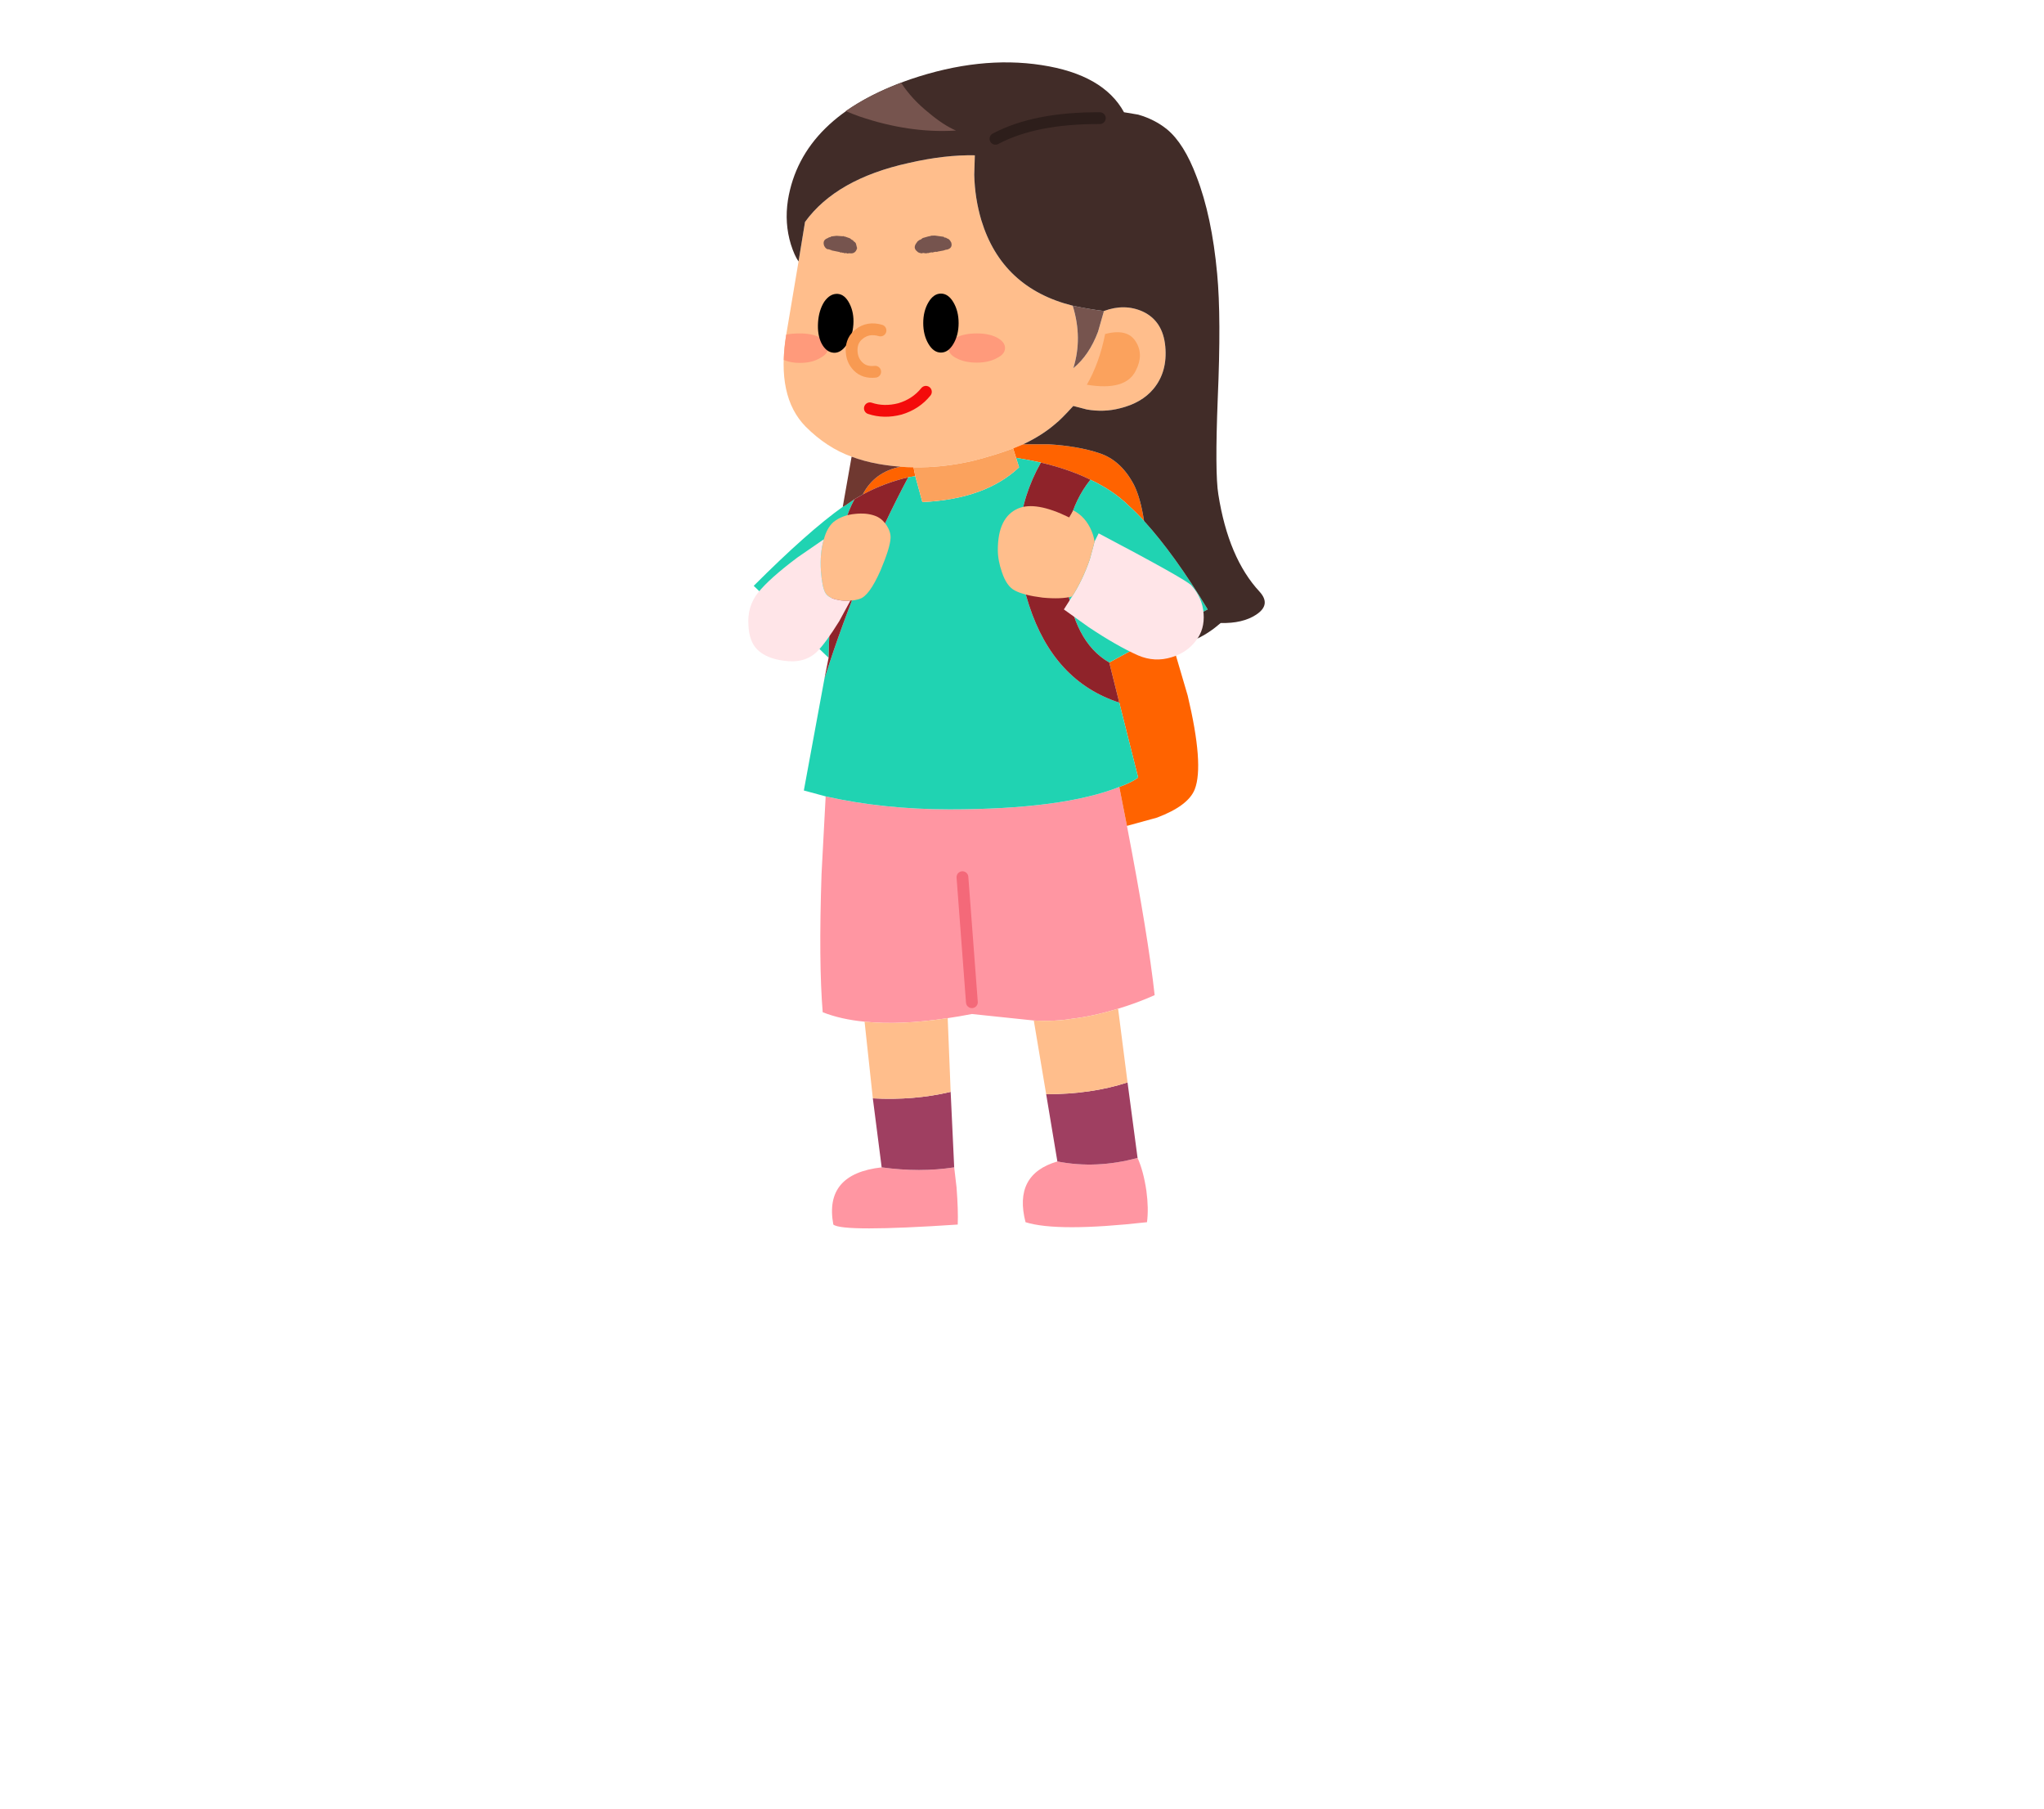 
<svg xmlns="http://www.w3.org/2000/svg" version="1.1" xmlns:xlink="http://www.w3.org/1999/xlink" preserveAspectRatio="none" x="0px" y="0px" width="130px" height="115px" viewBox="0 0 130 115">
<defs>
<filter id="Filter_1" x="-33.831%" y="-20.562%" width="167.662%" height="141.123%" color-interpolation-filters="sRGB">
<feFlood flood-color="#000000" flood-opacity="1" in="SourceGraphic" result="result1"/>

<feGaussianBlur in="SourceGraphic" stdDeviation="1.667,1.667" result="result2"/>

<feComposite in2="result2" in="result1" operator="in" result="result3"/>

<feComposite in2="result3" in="SourceGraphic" operator="over" result="result4"/>
</filter>

<g id="icon_r_box_02_3_Layer3_0_FILL">
<path fill="#FFFFFF" fill-opacity="0" stroke="none" d="
M 65 -55
L -65 -55 -65 25 65 25 65 -55 Z"/>
</g>

<g id="icon_r_box_02_3_Layer3_1_FILL">
<path fill="#FFFFFF" fill-opacity="0" stroke="none" d="
M 65.05 49.95
L 65.05 24.95 -64.95 24.95 -64.95 49.95 65.05 49.95 Z"/>
</g>

<g id="icon_r_box_02_3_Layer3_2_FILL">
<path fill="#FFFFFF" fill-opacity="0" stroke="none" d="
M 65 -52.85
L 65 -57.85 -65 -57.85 -65 -52.85 65 -52.85 Z"/>
</g>

<g id="icon_r_box_02_3_Layer3_3_FILL">
<path fill="#FFFFFF" fill-opacity="0" stroke="none" d="
M 65 54.95
L 65 49.95 -65 49.95 -65 54.95 65 54.95 Z"/>
</g>

<g id="Duplicate_Items_Folder_Symbol_2_0_Layer1_0_FILL">
<path fill="#FFFFFF" stroke="none" d="
M 41.25 48.55
Q 43.1 48.6 44.25 47.85 45.55 47 44.55 45.9 41.9 43.05 41.05 37.65 40.75 35.85 41 29.5 41.3 22.65 40.95 18.95 40.5 14.05 39.2 10.7 38.15 7.9 36.7 6.7 35.65 5.85 34.25 5.45
L 33.05 5.25
Q 31.3 2.05 26.05 1.25 20.85 0.45 14.95 2.45 5.7 5.65 4.55 12.7 4.25 14.65 4.8 16.45 5.1 17.4 5.45 17.9
L 4.4 24.15
Q 3.55 29.35 6.05 31.9 7.85 33.7 9.95 34.45
L 9.2 38.7
Q 6.245 40.805 1.65 45.4
L 2.1 45.85
Q 2.058 45.927 2 46 1.1 47.15 1.2 48.7 1.25 50.1 1.95 50.8 2.7 51.55 4.2 51.75 5.95 52 7 51 7.11 50.89 7.2 50.75
L 8 51.5 5.9 62.75 7.75 63.25 7.4 69.85
Q 7.15 77.35 7.5 81.55 9.049 82.159 11.05 82.35
L 12.5 94.7
Q 7.6 95.25 8.4 99.55 9.2 100.2 18.95 99.55 19 98.35 18.85 96.4
L 18.1 82.05
Q 19.095 81.906 20.15 81.7
L 25.4 82.25 26.45 88.5 27.4 94.2
Q 23.65 95.3 24.7 99.35 27.4 100.2 35 99.35 35.15 98.2 34.95 96.7 34.7 95 34.2 93.9
L 33.35 87.5 32.55 81.25
Q 34.2 80.75 35.65 80.1 35.1 75.1 33.3 65.75
L 35.85 65.05
Q 38.5 64.05 39.05 62.65 39.85 60.6 38.45 54.7
L 37.45 51.3
Q 38.512 50.901 39.15 50.05 39.221 49.96 39.25 49.85 40.285 49.391 41.25 48.55 Z"/>
</g>

<g id="Duplicate_Items_Folder_Symbol_2_0_Layer0_0_FILL">
<path fill="#FF96A2" stroke="none" d="
M 34.95 96.7
Q 34.7 95 34.2 93.9 30.7 94.85 27.4 94.2 23.65 95.3 24.7 99.35 27.4 100.2 35 99.35 35.15 98.2 34.95 96.7
M 18.65 94.7
Q 15.75 95.15 12.5 94.7 7.6 95.25 8.4 99.55 9.2 100.2 18.95 99.55 19 98.35 18.85 96.4
L 18.65 94.7
M 33.3 65.75
L 32.65 62.45
Q 27.85 64.35 18.25 64.35 12.65 64.35 7.75 63.25
L 7.4 69.85
Q 7.15 77.35 7.5 81.55 9.049 82.159 11.05 82.35 14.063 82.666 18.1 82.05 19.095 81.906 20.15 81.7
L 25.4 82.25
Q 27.2 82.35 28.65 82.1 30.4 81.9 32.55 81.25 34.2 80.75 35.65 80.1 35.1 75.1 33.3 65.75
M 20.15 80.7
L 19.35 70.1 20.15 80.7 Z"/>

<path fill="#9F3F61" stroke="none" d="
M 26.45 88.5
L 27.4 94.2
Q 30.7 94.85 34.2 93.9
L 33.35 87.5
Q 30.3 88.5 26.45 88.5
M 12.5 94.7
Q 15.75 95.15 18.65 94.7
L 18.35 88.3
Q 15.248 89.038 11.75 88.85
L 12.5 94.7 Z"/>

<path fill="#FFBE8C" stroke="none" d="
M 28.65 82.1
Q 27.2 82.35 25.4 82.25
L 26.45 88.5
Q 30.3 88.5 33.35 87.5
L 32.55 81.25
Q 30.4 81.9 28.65 82.1
M 18.1 82.05
Q 14.063 82.666 11.05 82.35
L 11.75 88.85
Q 15.248 89.038 18.35 88.3
L 18.1 82.05
M 20.35 10.55
L 20.4 8.9
Q 17.85 8.85 14.8 9.55 8.65 10.9 6 14.55
L 5.45 17.9 4.4 24.15
Q 3.55 29.35 6.05 31.9 7.85 33.7 9.95 34.45 10.989 34.834 12.15 35.05 13.047 35.216 14.1 35.3 14.63 35.35 15.2 35.35 17.65 35.4 20.25 34.8 22.2 34.3 23.65 33.75
L 24.5 33.4
Q 26.1 32.65 27.25 31.65 27.7 31.3 28.75 30.15
L 29.9 30.45
Q 31.35 30.7 32.7 30.35 34.55 29.9 35.55 28.7 36.75 27.25 36.55 25.1 36.35 22.95 34.65 22.15 33.1 21.45 31.35 22.1
L 30.85 23.85
Q 30.1 25.85 28.75 26.95 29.55 24.4 28.7 21.65 22.7 20.15 20.95 14.4 20.4 12.55 20.35 10.55 Z"/>

<path fill="#FF6300" stroke="none" d="
M 34.25 61.65
Q 33.75 62.05 32.65 62.45
L 33.3 65.75 35.85 65.05
Q 38.5 64.05 39.05 62.65 39.85 60.6 38.45 54.7
L 37.2 50.45 36.85 49.15 31.8 51.9 32.65 55.3 34.25 61.65
M 33.9 36.85
Q 32.8 34.75 30.95 34.15 29.15 33.55 26.65 33.4
L 24.5 33.4 23.65 33.75 23.9 34.55
Q 25.004 34.722 26 34.95 28.385 35.507 30.2 36.4 32.138 37.315 33.45 38.6 34.114 39.204 34.75 39.9 34.45 37.95 33.9 36.85
M 15.2 35.35
Q 14.63 35.35 14.1 35.3 11.874 35.751 10.9 37.65 12.757 36.661 14.75 36.2 15.058 36.155 15.35 36.1
L 15.2 35.35 Z"/>

<path fill="#20D3B2" stroke="none" d="
M 34.75 39.9
Q 34.114 39.204 33.45 38.6 32.138 37.315 30.2 36.4 27.6 39.65 28.15 44.9 28.75 50.15 31.8 51.9
L 36.85 49.15 40.15 47.4
Q 37.355 42.768 34.75 39.9
M 9.4 38.6
Q 9.302 38.667 9.2 38.7 6.245 40.805 1.65 45.4
L 8 51.5
Q 8.206 41.659 10.2 38.05 9.794 38.326 9.4 38.6
M 15.35 36.1
Q 15.058 36.155 14.75 36.2 10.609 43.962 7.65 53.25
L 5.9 62.75 7.75 63.25
Q 12.65 64.35 18.25 64.35 27.85 64.35 32.65 62.45 33.75 62.05 34.25 61.65
L 32.65 55.3
Q 27.1 53.5 25 47.05 22.85 40.55 26 34.95 25.004 34.722 23.9 34.55
L 24.15 35.35
Q 21.3 38.05 15.95 38.3
L 15.35 36.1 Z"/>

<path fill="#8F232A" stroke="none" d="
M 30.2 36.4
Q 28.385 35.507 26 34.95 22.85 40.55 25 47.05 27.1 53.5 32.65 55.3
L 31.8 51.9
Q 28.75 50.15 28.15 44.9 27.6 39.65 30.2 36.4
M 10.9 37.65
Q 10.557 37.855 10.2 38.05 8.206 41.659 8 51.5
L 7.65 53.25
Q 10.609 43.962 14.75 36.2 12.757 36.661 10.9 37.65 Z"/>

<path fill="#FBA25D" stroke="none" d="
M 15.2 35.35
L 15.35 36.1 15.95 38.3
Q 21.3 38.05 24.15 35.35
L 23.9 34.55 23.65 33.75
Q 22.2 34.3 20.25 34.8 17.65 35.4 15.2 35.35 Z"/>

<path fill="#6F3830" stroke="none" d="
M 14.1 35.3
Q 13.047 35.216 12.15 35.05 10.989 34.834 9.95 34.45
L 9.2 38.7
Q 9.302 38.667 9.4 38.6 9.794 38.326 10.2 38.05 10.557 37.855 10.9 37.65 11.874 35.751 14.1 35.3 Z"/>

<path fill="#76544E" stroke="none" d="
M 30.85 23.85
L 31.35 22.1
Q 30.1 21.95 28.7 21.65 29.55 24.4 28.75 26.95 30.1 25.85 30.85 23.85 Z"/>

<path fill="#412C28" stroke="none" d="
M 41.25 48.55
Q 43.1 48.6 44.25 47.85 45.55 47 44.55 45.9 41.9 43.05 41.05 37.65 40.75 35.85 41 29.5 41.3 22.65 40.95 18.95 40.5 14.05 39.2 10.7 38.15 7.9 36.7 6.7 35.65 5.85 34.25 5.45
L 33.05 5.25
Q 31.3 2.05 26.05 1.25 20.85 0.45 14.95 2.45 5.7 5.65 4.55 12.7 4.25 14.65 4.8 16.45 5.1 17.4 5.45 17.9
L 6 14.55
Q 8.65 10.9 14.8 9.55 17.85 8.85 20.4 8.9
L 20.35 10.55
Q 20.4 12.55 20.95 14.4 22.7 20.15 28.7 21.65 30.1 21.95 31.35 22.1 33.1 21.45 34.65 22.15 36.35 22.95 36.55 25.1 36.75 27.25 35.55 28.7 34.55 29.9 32.7 30.35 31.35 30.7 29.9 30.45
L 28.75 30.15
Q 27.7 31.3 27.25 31.65 26.1 32.65 24.5 33.4
L 26.65 33.4
Q 29.15 33.55 30.95 34.15 32.8 34.75 33.9 36.85 34.45 37.95 34.75 39.9 37.355 42.768 40.15 47.4
L 36.85 49.15 37.2 50.45
Q 39.309 50.242 41.25 48.55 Z"/>
</g>

<g id="Duplicate_Items_Folder_Symbol_2_0_Layer0_1_FILL">
<path fill="#FFE5E8" stroke="none" d="
M 27.95 47.4
L 30.05 48.9
Q 32.45 50.5 34.25 51.3 35.65 51.9 37.1 51.45 38.4 51.05 39.15 50.05 39.9 49.1 39.8 47.75 39.7 46.4 38.75 45.35 38.2 44.8 30.9 40.95
L 30.55 41.65
Q 30.55 41.7 30.15 43.15 29.55 44.9 28.65 46.3
L 27.95 47.4 Z"/>

<path fill="#FFBE8C" stroke="none" d="
M 30.3 40.75
Q 29.8 39.55 28.75 39
L 28.4 39.6
Q 25.55 38.2 24.05 38.85 22.35 39.6 22.35 42.35 22.35 43.25 22.7 44.25 23.1 45.45 23.8 45.8 24.55 46.2 26.15 46.4 27.75 46.55 28.65 46.3 29.55 44.9 30.15 43.15 30.55 41.7 30.55 41.65 30.501 41.233 30.3 40.75 Z"/>
</g>

<g id="Duplicate_Items_Folder_Symbol_2_0_Layer0_2_FILL">
<path fill="#FFBE8C" stroke="none" d="
M 8.4 40
Q 7.85 40.5 7.6 41.45 7.25 42.6 7.35 44.15 7.45 45.45 7.7 45.95 7.95 46.45 8.85 46.6 9.349 46.711 9.85 46.65 10.249 46.634 10.65 46.5 11.45 46.25 12.4 44.1 13.2 42.2 13.25 41.4 13.3 40.85 12.9 40.25 12.5 39.65 11.9 39.45 11.2 39.2 10.25 39.3 9.15 39.4 8.4 40 Z"/>

<path fill="#FFE5E8" stroke="none" d="
M 7.6 41.45
L 5.35 43
Q 2.95 44.8 2 46 1.1 47.15 1.2 48.7 1.25 50.1 1.95 50.8 2.7 51.55 4.2 51.75 5.95 52 7 51 7.75 50.25 8.9 48.4
L 9.85 46.65
Q 9.349 46.711 8.85 46.6 7.95 46.45 7.7 45.95 7.45 45.45 7.35 44.15 7.25 42.6 7.6 41.45 Z"/>
</g>

<g id="Duplicate_Items_Folder_Symbol_2_0_Layer0_3_FILL">
<path fill="#FBA25D" stroke="none" d="
M 31.45 24.15
Q 30.966 26.591 29.9 28.45 33.2 29 34.05 27.25 34.75 25.9 34.05 24.8 33.35 23.65 31.45 24.15 Z"/>
</g>

<g id="Duplicate_Items_Folder_Symbol_2_0_Layer0_4_STROKES_1_FILL">
<path fill="#76544E" stroke="none" d="
M 17.95 14.55
L 17.85 14.5 17.7 14.5 17.65 14.45 16.9 14.45 16.6 14.5 16.5 14.55 16.35 14.6 15.9 14.8 15.75 14.95 15.65 15 15.5 15.15 15.45 15.25
Q 15.15 15.75 15.6 16 15.7 16.1 16 16.1
L 16.1 16.05 16.35 16.05 16.5 16 16.55 16 16.65 15.95 16.8 15.9 16.9 15.9 17 15.85 17.15 15.8 17.25 15.8 17.35 15.75 17.8 15.6 18 15.5 18.05 15.5
Q 18.55 15.3 18.35 14.85 18.15 14.55 17.95 14.55 Z"/>
</g>

<g id="Duplicate_Items_Folder_Symbol_2_0_Layer0_5_STROKES_1_FILL">
<path fill="#76544E" stroke="none" d="
M 8.75 15.45
L 8.3 15.45 8.2 15.5 8.1 15.5 8 15.55
Q 7.5 15.65 7.6 16.15 7.7 16.45 7.9 16.5
L 7.95 16.5 8.15 16.6 8.2 16.6 8.2 16.65 8.25 16.65 8.85 16.85 8.9 16.9 9 16.9 9.1 16.95 9.2 16.95 9.2 17 9.4 17 9.45 17.05 9.65 17.05
Q 10.15 17.2 10.35 16.7
L 10.3 16.3 10.25 16.2 10.1 16.05 10.1 16 10 15.95 9.85 15.8 9.45 15.6 9.4 15.6 9.35 15.55 9.25 15.55 8.75 15.45 Z"/>
</g>

<g id="Duplicate_Items_Folder_Symbol_2_0_Layer0_7_FILL">
<path fill="#FF9A7B" stroke="none" d="
M 26.95 26.65
Q 26.95 25.95 26 25.45 25.1 25 23.75 25 22.4 25 21.45 25.45 20.55 25.95 20.55 26.65 20.55 27.35 21.45 27.8 22.4 28.3 23.75 28.3 25.1 28.3 26 27.8 26.95 27.35 26.95 26.65 Z"/>
</g>

<g id="Duplicate_Items_Folder_Symbol_2_0_Layer0_8_FILL">
<path fill="#000000" stroke="none" d="
M 18.9 22.25
Q 18.9 21.3 18.55 20.6 18.2 19.9 17.7 19.9 17.2 19.9 16.85 20.6 16.5 21.3 16.5 22.25 16.5 23.2 16.85 23.9 17.2 24.6 17.7 24.6 18.2 24.6 18.55 23.9 18.9 23.2 18.9 22.25 Z"/>
</g>

<g id="Duplicate_Items_Folder_Symbol_2_0_Layer0_9_FILL">
<path fill="#FF9A7B" stroke="none" d="
M 7.95 25.25
Q 7.95 24.7 7.25 24.35 6.6 24 5.55 24 4.913 24 4.4 24.1
L 4.4 24.15
Q 4.217 25.268 4.2 26.25 4.788 26.5 5.55 26.5 6.6 26.5 7.25 26.1 7.95 25.75 7.95 25.25 Z"/>
</g>

<g id="Duplicate_Items_Folder_Symbol_2_0_Layer0_10_FILL">
<path fill="#000000" stroke="none" d="
M 10.05 22.9
Q 10.05 21.9 9.6 21.15 9.15 20.4 8.55 20.4 7.9 20.4 7.45 21.15 7.05 21.9 7.05 22.9 7.05 23.95 7.45 24.65 7.9 25.4 8.55 25.4 9.15 25.4 9.6 24.65 10.05 23.95 10.05 22.9 Z"/>
</g>

<g id="Duplicate_Items_Folder_Symbol_2_0_Layer0_13_FILL">
<path fill="#76544E" stroke="none" d="
M 9.45 5.15
Q 10 5.386 10.6 5.6 14.85 7.05 18.8 6.8 17.75 6.35 16.5 5.3 15.045 4.136 14.15 2.75 11.421 3.775 9.45 5.15 Z"/>
</g>

<path id="Duplicate_Items_Folder_Symbol_2_0_Layer1_0_1_STROKES" stroke="#FFFFFF" stroke-width="8" stroke-linejoin="round" stroke-linecap="round" fill="none" d="
M 5.45 17.9
Q 5.1 17.4 4.8 16.45 4.25 14.65 4.55 12.7 5.7 5.65 14.95 2.45 20.85 0.45 26.05 1.25 31.3 2.05 33.05 5.25
L 34.25 5.45
Q 35.65 5.85 36.7 6.7 38.15 7.9 39.2 10.7 40.5 14.05 40.95 18.95 41.3 22.65 41 29.5 40.75 35.85 41.05 37.65 41.9 43.05 44.55 45.9 45.55 47 44.25 47.85 43.1 48.6 41.25 48.55 40.285 49.391 39.275 49.875 39.221 49.96 39.15 50.05 38.512 50.901 37.475 51.325
L 38.45 54.7
Q 39.85 60.6 39.05 62.65 38.5 64.05 35.85 65.05
L 33.3 65.75
Q 35.1 75.1 35.65 80.1 34.2 80.75 32.55 81.275
L 33.375 87.5 34.2 93.9
Q 34.7 95 34.95 96.7 35.15 98.2 35 99.35 27.4 100.2 24.7 99.35 23.65 95.3 27.4 94.2
L 26.45 88.5 25.4 82.25 20.15 81.7
Q 19.095 81.906 18.1 82.05
L 18.85 96.4
Q 19 98.35 18.95 99.55 9.2 100.2 8.4 99.55 7.6 95.25 12.5 94.7
L 11.05 82.35
Q 9.049 82.159 7.5 81.55 7.15 77.35 7.4 69.85
L 7.75 63.25 5.9 62.75 8 51.5 7.225 50.75
Q 7.11 50.89 7 51 5.95 52 4.2 51.75 2.7 51.55 1.95 50.8 1.25 50.1 1.2 48.7 1.1 47.15 2 46 2.058 45.927 2.125 45.85
L 1.65 45.4
Q 6.245 40.805 9.2 38.725
L 9.95 34.45
Q 7.85 33.7 6.05 31.9 3.55 29.35 4.4 24.15
L 5.45 17.9 Z"/>

<path id="Duplicate_Items_Folder_Symbol_2_0_Layer0_0_1_STROKES" stroke="#F46979" stroke-width="1" stroke-linejoin="round" stroke-linecap="round" fill="none" d="
M 20.15 80.7
L 19.35 70.1"/>

<path id="Duplicate_Items_Folder_Symbol_2_0_Layer0_6_1_STROKES" stroke="#F40B0B" stroke-width="1" stroke-linejoin="round" stroke-linecap="round" fill="none" d="
M 11.5 29.65
Q 12.7 30.05 14.05 29.7 15.4 29.3 16.25 28.25"/>

<path id="Duplicate_Items_Folder_Symbol_2_0_Layer0_11_1_STROKES" stroke="#F89A52" stroke-width="1" stroke-linejoin="round" stroke-linecap="round" fill="none" d="
M 12.4 23.05
Q 11.35 22.75 10.6 23.35 9.95 23.85 9.95 24.7 9.95 25.55 10.5 26.1 11.05 26.65 11.95 26.55"/>

<path id="Duplicate_Items_Folder_Symbol_2_0_Layer0_12_1_STROKES" stroke="#2D1E1B" stroke-width="1" stroke-linejoin="round" stroke-linecap="round" fill="none" d="
M 22.15 7.5
Q 25.492 5.723 31 5.75"/>
</defs>

<g transform="matrix( 1, 0, 0, 1, 65,60) ">
<g transform="matrix( 1, 0, 0, 1, 0,0) ">
<use xlink:href="#icon_r_box_02_3_Layer3_0_FILL"/>
</g>

<g transform="matrix( 1, 0, 0, 1, -0.05,0.05) ">
<use xlink:href="#icon_r_box_02_3_Layer3_1_FILL"/>
</g>

<g transform="matrix( 1, 0, 0, 1, 0,-2.15) ">
<use xlink:href="#icon_r_box_02_3_Layer3_2_FILL"/>
</g>

<g transform="matrix( 1, 0, 0, 1, 0,0.05) ">
<use xlink:href="#icon_r_box_02_3_Layer3_3_FILL"/>
</g>

<g filter="url(#Filter_1)" transform="matrix( 1, 0, 0, 1, -65,-60) ">
<g transform="matrix( 0.75, 0, 0, 0.75, 46.7,3.2) ">
<g transform="matrix( 1, 0, 0, 1, 0,0) ">
<use xlink:href="#Duplicate_Items_Folder_Symbol_2_0_Layer1_0_FILL"/>

<use xlink:href="#Duplicate_Items_Folder_Symbol_2_0_Layer1_0_1_STROKES"/>
</g>

<g transform="matrix( 1, 0, 0, 1, 0,0) ">
<use xlink:href="#Duplicate_Items_Folder_Symbol_2_0_Layer0_0_FILL"/>

<use xlink:href="#Duplicate_Items_Folder_Symbol_2_0_Layer0_0_1_STROKES"/>
</g>

<g transform="matrix( 1, 0, 0, 1, 0,0) ">
<use xlink:href="#Duplicate_Items_Folder_Symbol_2_0_Layer0_1_FILL"/>
</g>

<g transform="matrix( 1, 0, 0, 1, 0,0) ">
<use xlink:href="#Duplicate_Items_Folder_Symbol_2_0_Layer0_2_FILL"/>
</g>

<g transform="matrix( 1, 0, 0, 1, 0,-0.1) ">
<use xlink:href="#Duplicate_Items_Folder_Symbol_2_0_Layer0_3_FILL"/>
</g>

<g transform="matrix( 0.99, 0.139, -0.139, 0.99, 2.3,-0.95) ">
<use xlink:href="#Duplicate_Items_Folder_Symbol_2_0_Layer0_4_STROKES_1_FILL"/>
</g>

<g transform="matrix( 0.993, -0.122, 0.122, 0.993, -1.9,1.45) ">
<use xlink:href="#Duplicate_Items_Folder_Symbol_2_0_Layer0_5_STROKES_1_FILL"/>
</g>

<g transform="matrix( 1, 0, 0, 1, 0,0.7) ">
<use xlink:href="#Duplicate_Items_Folder_Symbol_2_0_Layer0_6_1_STROKES"/>
</g>

<g transform="matrix( 0.75, 0, 0, 0.75, 2.75,5.25) ">
<use xlink:href="#Duplicate_Items_Folder_Symbol_2_0_Layer0_7_FILL"/>
</g>

<g transform="matrix( 1.25, 0, 0, 1.064, -4.6,-0.55) ">
<use xlink:href="#Duplicate_Items_Folder_Symbol_2_0_Layer0_8_FILL"/>
</g>

<g transform="matrix( 1, 0, 0, 1, 0,0) ">
<use xlink:href="#Duplicate_Items_Folder_Symbol_2_0_Layer0_9_FILL"/>
</g>

<g transform="matrix( 0.998, 0.069, -0.069, 0.998, 1.65,-0.3) ">
<use xlink:href="#Duplicate_Items_Folder_Symbol_2_0_Layer0_10_FILL"/>
</g>

<g transform="matrix( 1, 0, 0, 1, 0,0.7) ">
<use xlink:href="#Duplicate_Items_Folder_Symbol_2_0_Layer0_11_1_STROKES"/>
</g>

<g transform="matrix( 1, 0, 0, 1, 0,0) ">
<use xlink:href="#Duplicate_Items_Folder_Symbol_2_0_Layer0_12_1_STROKES"/>
</g>

<g transform="matrix( 1, 0, 0, 1, 0,0) ">
<use xlink:href="#Duplicate_Items_Folder_Symbol_2_0_Layer0_13_FILL"/>
</g>
</g>
</g>
</g>
</svg>
